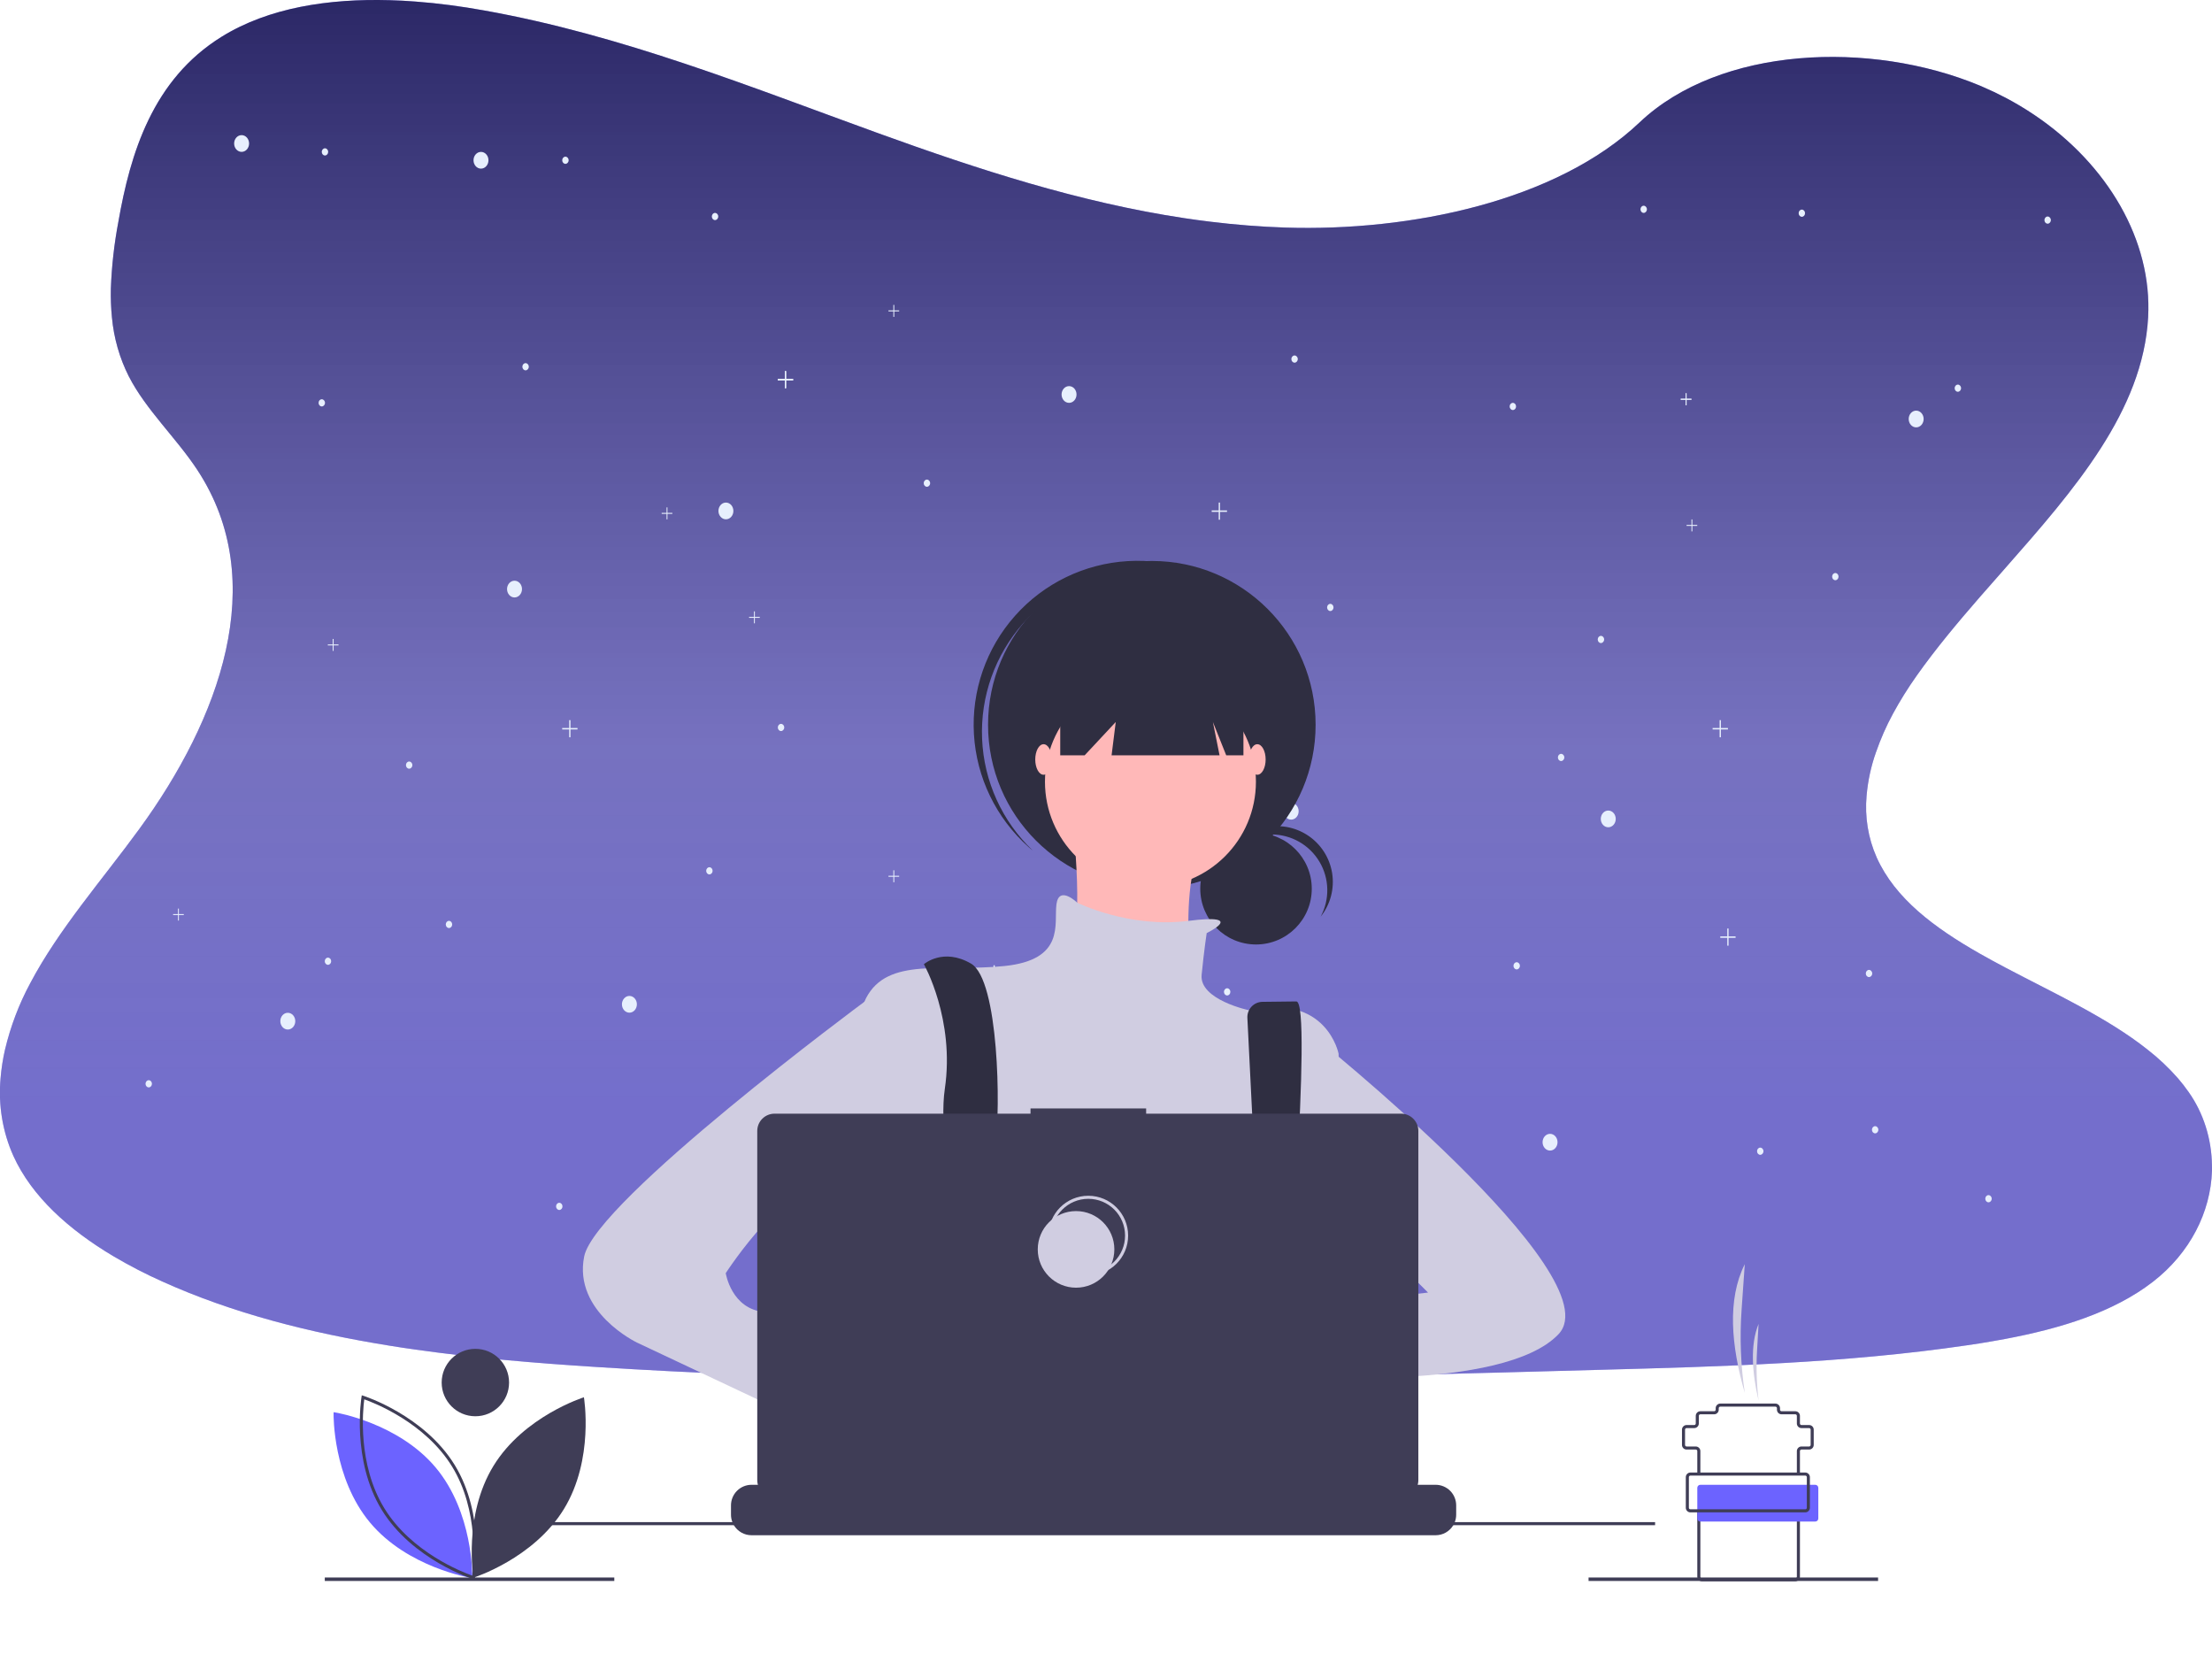 <svg width="1444" height="1090" viewBox="0 0 1444 1090" fill="none" xmlns="http://www.w3.org/2000/svg">
<g id="working">
<g id="sky" clip-path="url(#clip0)">
<path id="Vector" d="M1443.99 761.59C1443.99 762.449 1443.99 763.309 1443.99 764.183C1443.11 791.042 1429.75 817.755 1405.37 836.617C1379.5 856.601 1344.81 867.118 1309.2 873.832C1303.63 874.881 1298.04 875.828 1292.45 876.745C1289.61 877.182 1286.77 877.619 1283.95 878.027C1204.67 889.68 1123.72 891.908 1043.16 894.049C958.88 896.38 874.526 898.681 790.16 899.876L773.427 900.094C645.421 901.638 517.466 900.342 389.927 892.214C350.346 889.709 310.375 886.388 271.133 880.795C265.538 880.028 259.96 879.188 254.4 878.275C202.354 869.929 151.856 857.126 105.848 836.341C94.987 831.487 84.363 825.993 74.022 819.881C45.123 802.709 20.753 780.991 8.691 754.336C1.675 738.709 -1.214 721.165 0.364 703.765C0.88 697.439 1.85 691.17 3.265 685.019C6.893 669.799 12.426 655.23 19.699 641.744C38.487 606.175 66.709 574.291 91.041 540.892C142.983 469.711 176.812 379.768 128.878 306.809C115.125 285.849 95.243 267.482 84.041 245.561C78.048 233.719 74.309 220.617 73.059 207.079C72.451 200.855 72.22 194.592 72.369 188.333C72.901 173.717 74.533 159.178 77.249 144.869C85.055 100.124 99.641 51.883 144.687 23.975C175.433 4.923 214.624 -0.99 254.361 0.131C259.938 0.277 265.516 0.568 271.093 1.005C286.33 2.127 301.475 4.195 316.1 6.831C406.452 22.985 489.842 56.733 574.027 87.204C638.121 110.392 704.506 132.081 773.388 142.422C778.957 143.252 784.526 144.024 790.121 144.694C806.268 146.675 822.559 147.986 838.979 148.525C920.704 151.147 1016.05 131.338 1070.32 79.892C1122.75 30.165 1221.06 26.16 1292.42 55.859L1293.48 56.31C1298.85 58.602 1304.06 61.069 1309.1 63.71C1361.68 91.384 1396.9 138.781 1401.87 188.377C1402.49 194.536 1402.64 200.745 1402.31 206.933C1402.32 206.996 1402.32 207.06 1402.31 207.122C1398.9 268.138 1354.35 319.379 1309.11 370.708C1303.51 377.044 1297.91 383.38 1292.36 389.76C1277.69 406.627 1263.47 423.625 1251.13 441.118C1245.5 449.047 1240.32 457.366 1235.62 466.025C1231.3 474.012 1227.62 482.405 1224.6 491.107C1221.42 500.117 1219.37 509.578 1218.52 519.219C1217.26 533.038 1219.51 546.977 1225.03 559.42L1225.15 559.711C1237.22 586.512 1262.78 605.505 1292.36 622.343C1297.82 625.46 1303.42 628.49 1309.11 631.49C1341.2 648.445 1375.77 664.19 1402.05 685.121C1409.14 690.637 1415.75 696.879 1421.8 703.765C1424.27 706.621 1426.59 709.62 1428.78 712.752C1438.37 726.326 1443.71 743.058 1443.97 760.367C1443.99 760.803 1443.99 761.197 1443.99 761.59Z" fill="#6C63FF"/>
<path id="Vector_2" d="M1443.99 761.59C1443.99 762.449 1443.99 763.309 1443.99 764.183C1443.11 791.042 1429.75 817.755 1405.37 836.617C1379.5 856.601 1344.81 867.118 1309.2 873.832C1303.63 874.881 1298.04 875.828 1292.45 876.745C1289.61 877.182 1286.77 877.619 1283.95 878.027C1204.67 889.68 1123.72 891.908 1043.16 894.049C958.88 896.38 874.526 898.681 790.16 899.876L773.427 900.094C645.421 901.638 517.466 900.342 389.927 892.214C350.346 889.709 310.375 886.388 271.133 880.795C265.538 880.028 259.96 879.188 254.4 878.275C202.354 869.929 151.856 857.126 105.848 836.341C94.987 831.487 84.363 825.993 74.022 819.881C45.123 802.709 20.753 780.991 8.691 754.336C1.675 738.709 -1.214 721.165 0.364 703.765C0.88 697.439 1.85 691.17 3.265 685.019C6.893 669.799 12.426 655.23 19.699 641.744C38.487 606.175 66.709 574.291 91.041 540.892C142.983 469.711 176.812 379.768 128.878 306.809C115.125 285.849 95.243 267.482 84.041 245.561C78.048 233.719 74.309 220.617 73.059 207.079C72.451 200.855 72.22 194.592 72.369 188.333C72.901 173.717 74.533 159.178 77.249 144.869C85.055 100.124 99.641 51.883 144.687 23.975C175.433 4.923 214.624 -0.99 254.361 0.131C259.938 0.277 265.516 0.568 271.093 1.005C286.33 2.127 301.475 4.195 316.1 6.831C406.452 22.985 489.842 56.733 574.027 87.204C638.121 110.392 704.506 132.081 773.388 142.422C778.957 143.252 784.526 144.024 790.121 144.694C806.268 146.675 822.559 147.986 838.979 148.525C920.704 151.147 1016.05 131.338 1070.32 79.892C1122.75 30.165 1221.06 26.16 1292.42 55.859L1293.48 56.31C1298.85 58.602 1304.06 61.069 1309.1 63.71C1361.68 91.384 1396.9 138.781 1401.87 188.377C1402.49 194.536 1402.64 200.745 1402.31 206.933C1402.32 206.996 1402.32 207.06 1402.31 207.122C1398.9 268.138 1354.35 319.379 1309.11 370.708C1303.51 377.044 1297.91 383.38 1292.36 389.76C1277.69 406.627 1263.47 423.625 1251.13 441.118C1245.5 449.047 1240.32 457.366 1235.62 466.025C1231.3 474.012 1227.62 482.405 1224.6 491.107C1221.42 500.117 1219.37 509.578 1218.52 519.219C1217.26 533.038 1219.51 546.977 1225.03 559.42L1225.15 559.711C1237.22 586.512 1262.78 605.505 1292.36 622.343C1297.82 625.46 1303.42 628.49 1309.11 631.49C1341.2 648.445 1375.77 664.19 1402.05 685.121C1409.14 690.637 1415.75 696.879 1421.8 703.765C1424.27 706.621 1426.59 709.62 1428.78 712.752C1438.37 726.326 1443.71 743.058 1443.97 760.367C1443.99 760.803 1443.99 761.197 1443.99 761.59Z" fill="url(#paint0_linear)"/>
<g id="stars-3">
<path id="Vector_3" d="M697.879 262.924C700.574 262.924 702.759 260.479 702.759 257.462C702.759 254.445 700.574 252 697.879 252C695.185 252 693 254.445 693 257.462C693 260.479 695.185 262.924 697.879 262.924Z" fill="#E7EFFD"/>
<path id="Vector_4" d="M1250.88 278.924C1253.57 278.924 1255.76 276.479 1255.76 273.462C1255.76 270.445 1253.57 268 1250.88 268C1248.18 268 1246 270.445 1246 273.462C1246 276.479 1248.18 278.924 1250.88 278.924Z" fill="#E7EFFD"/>
<path id="Vector_5" d="M842.879 534.924C845.574 534.924 847.759 532.479 847.759 529.462C847.759 526.445 845.574 524 842.879 524C840.185 524 838 526.445 838 529.462C838 532.479 840.185 534.924 842.879 534.924Z" fill="#E7EFFD"/>
<path id="Vector_6" d="M410.879 660.924C413.574 660.924 415.759 658.479 415.759 655.462C415.759 652.445 413.574 650 410.879 650C408.185 650 406 652.445 406 655.462C406 658.479 408.185 660.924 410.879 660.924Z" fill="#E7EFFD"/>
<path id="Vector_7" d="M1011.88 750.924C1014.57 750.924 1016.76 748.479 1016.76 745.462C1016.76 742.445 1014.57 740 1011.88 740C1009.18 740 1007 742.445 1007 745.462C1007 748.479 1009.18 750.924 1011.88 750.924Z" fill="#E7EFFD"/>
<path id="Vector_8" d="M187.879 671.924C190.574 671.924 192.759 669.479 192.759 666.462C192.759 663.445 190.574 661 187.879 661C185.185 661 183 663.445 183 666.462C183 669.479 185.185 671.924 187.879 671.924Z" fill="#E7EFFD"/>
<path id="Vector_9" d="M1049.88 539.924C1052.57 539.924 1054.76 537.479 1054.76 534.462C1054.76 531.445 1052.57 529 1049.88 529C1047.18 529 1045 531.445 1045 534.462C1045 537.479 1047.18 539.924 1049.88 539.924Z" fill="#E7EFFD"/>
<path id="Vector_10" d="M721.879 820.924C724.574 820.924 726.759 818.479 726.759 815.462C726.759 812.445 724.574 810 721.879 810C719.185 810 717 812.445 717 815.462C717 818.479 719.185 820.924 721.879 820.924Z" fill="#E7EFFD"/>
<path id="Vector_11" d="M687.879 480.924C690.574 480.924 692.759 478.479 692.759 475.462C692.759 472.445 690.574 470 687.879 470C685.185 470 683 472.445 683 475.462C683 478.479 685.185 480.924 687.879 480.924Z" fill="#E7EFFD"/>
<path id="Vector_12" d="M335.879 389.924C338.574 389.924 340.759 387.479 340.759 384.462C340.759 381.445 338.574 379 335.879 379C333.185 379 331 381.445 331 384.462C331 387.479 333.185 389.924 335.879 389.924Z" fill="#E7EFFD"/>
<path id="Vector_13" d="M586.974 202.583H583.773V199H583.188V202.583H580V203.224H583.188V206.807H583.773V203.224H586.974V202.583Z" fill="#E7EFFD"/>
<path id="Vector_14" d="M220.974 420.583H217.773V417H217.188V420.583H214V421.224H217.188V424.807H217.773V421.224H220.974V420.583Z" fill="#E7EFFD"/>
<path id="Vector_15" d="M119.974 596.583H116.773V593H116.188V596.583H113V597.224H116.188V600.807H116.773V597.224H119.974V596.583Z" fill="#E7EFFD"/>
<path id="Vector_16" d="M586.974 571.583H583.773V568H583.188V571.583H580V572.224H583.188V575.807H583.773V572.224H586.974V571.583Z" fill="#E7EFFD"/>
<path id="Vector_17" d="M495.974 402.583H492.773V399H492.188V402.583H489V403.224H492.188V406.807H492.773V403.224H495.974V402.583Z" fill="#E7EFFD"/>
</g>
<g id="stars-2">
<path id="Vector_18" d="M313.993 110.057C316.688 110.057 318.872 107.612 318.872 104.595C318.872 101.579 316.688 99.133 313.993 99.133C311.298 99.133 309.114 101.579 309.114 104.595C309.114 107.612 311.298 110.057 313.993 110.057Z" fill="#E7EFFD"/>
<path id="Vector_19" d="M473.879 338.924C476.574 338.924 478.759 336.479 478.759 333.462C478.759 330.445 476.574 328 473.879 328C471.185 328 469 330.445 469 333.462C469 336.479 471.185 338.924 473.879 338.924Z" fill="#E7EFFD"/>
<path id="Vector_20" d="M157.725 99.119C160.42 99.119 162.604 96.673 162.604 93.657C162.604 90.64 160.42 88.195 157.725 88.195C155.03 88.195 152.846 90.64 152.846 93.657C152.846 96.673 155.03 99.119 157.725 99.119Z" fill="#E7EFFD"/>
<path id="Vector_21" d="M369.109 106.94C370.266 106.94 371.204 105.891 371.204 104.595C371.204 103.3 370.266 102.25 369.109 102.25C367.952 102.25 367.015 103.3 367.015 104.595C367.015 105.891 367.952 106.94 369.109 106.94Z" fill="#E7EFFD"/>
<path id="Vector_22" d="M343.095 241.69C344.252 241.69 345.19 240.64 345.19 239.345C345.19 238.05 344.252 237 343.095 237C341.938 237 341 238.05 341 239.345C341 240.64 341.938 241.69 343.095 241.69Z" fill="#E7EFFD"/>
<path id="Vector_23" d="M267.095 501.69C268.252 501.69 269.19 500.64 269.19 499.345C269.19 498.05 268.252 497 267.095 497C265.938 497 265 498.05 265 499.345C265 500.64 265.938 501.69 267.095 501.69Z" fill="#E7EFFD"/>
<path id="Vector_24" d="M605.095 317.69C606.252 317.69 607.19 316.64 607.19 315.345C607.19 314.05 606.252 313 605.095 313C603.938 313 603 314.05 603 315.345C603 316.64 603.938 317.69 605.095 317.69Z" fill="#E7EFFD"/>
<path id="Vector_25" d="M845.095 236.69C846.252 236.69 847.19 235.64 847.19 234.345C847.19 233.05 846.252 232 845.095 232C843.938 232 843 233.05 843 234.345C843 235.64 843.938 236.69 845.095 236.69Z" fill="#E7EFFD"/>
<path id="Vector_26" d="M1045.09 419.69C1046.25 419.69 1047.19 418.64 1047.19 417.345C1047.19 416.05 1046.25 415 1045.09 415C1043.94 415 1043 416.05 1043 417.345C1043 418.64 1043.94 419.69 1045.09 419.69Z" fill="#E7EFFD"/>
<path id="Vector_27" d="M1220.09 637.69C1221.25 637.69 1222.19 636.64 1222.19 635.345C1222.19 634.05 1221.25 633 1220.09 633C1218.94 633 1218 634.05 1218 635.345C1218 636.64 1218.94 637.69 1220.09 637.69Z" fill="#E7EFFD"/>
<path id="Vector_28" d="M1298.09 784.69C1299.25 784.69 1300.19 783.64 1300.19 782.345C1300.19 781.05 1299.25 780 1298.09 780C1296.94 780 1296 781.05 1296 782.345C1296 783.64 1296.94 784.69 1298.09 784.69Z" fill="#E7EFFD"/>
<path id="Vector_29" d="M365.095 789.69C366.252 789.69 367.19 788.64 367.19 787.345C367.19 786.05 366.252 785 365.095 785C363.938 785 363 786.05 363 787.345C363 788.64 363.938 789.69 365.095 789.69Z" fill="#E7EFFD"/>
<path id="Vector_30" d="M97.095 709.69C98.252 709.69 99.19 708.64 99.19 707.345C99.19 706.05 98.252 705 97.095 705C95.938 705 95 706.05 95 707.345C95 708.64 95.938 709.69 97.095 709.69Z" fill="#E7EFFD"/>
<path id="Vector_31" d="M293.095 605.69C294.252 605.69 295.19 604.64 295.19 603.345C295.19 602.05 294.252 601 293.095 601C291.938 601 291 602.05 291 603.345C291 604.64 291.938 605.69 293.095 605.69Z" fill="#E7EFFD"/>
<path id="Vector_32" d="M578.095 660.69C579.252 660.69 580.19 659.64 580.19 658.345C580.19 657.05 579.252 656 578.095 656C576.938 656 576 657.05 576 658.345C576 659.64 576.938 660.69 578.095 660.69Z" fill="#E7EFFD"/>
<path id="Vector_33" d="M801.095 649.69C802.252 649.69 803.19 648.64 803.19 647.345C803.19 646.05 802.252 645 801.095 645C799.938 645 799 646.05 799 647.345C799 648.64 799.938 649.69 801.095 649.69Z" fill="#E7EFFD"/>
<path id="Vector_34" d="M907.095 825.69C908.252 825.69 909.19 824.64 909.19 823.345C909.19 822.05 908.252 821 907.095 821C905.938 821 905 822.05 905 823.345C905 824.64 905.938 825.69 907.095 825.69Z" fill="#E7EFFD"/>
<path id="Vector_35" d="M990.095 632.69C991.252 632.69 992.19 631.64 992.19 630.345C992.19 629.05 991.252 628 990.095 628C988.938 628 988 629.05 988 630.345C988 631.64 988.938 632.69 990.095 632.69Z" fill="#E7EFFD"/>
<path id="Vector_36" d="M1149.09 753.69C1150.25 753.69 1151.19 752.64 1151.19 751.345C1151.19 750.05 1150.25 749 1149.09 749C1147.94 749 1147 750.05 1147 751.345C1147 752.64 1147.94 753.69 1149.09 753.69Z" fill="#E7EFFD"/>
<path id="Vector_37" d="M533.095 779.69C534.252 779.69 535.19 778.64 535.19 777.345C535.19 776.05 534.252 775 533.095 775C531.938 775 531 776.05 531 777.345C531 778.64 531.938 779.69 533.095 779.69Z" fill="#E7EFFD"/>
<path id="Vector_38" d="M214.095 629.69C215.252 629.69 216.19 628.64 216.19 627.345C216.19 626.05 215.252 625 214.095 625C212.938 625 212 626.05 212 627.345C212 628.64 212.938 629.69 214.095 629.69Z" fill="#E7EFFD"/>
<path id="Vector_39" d="M463.095 570.69C464.252 570.69 465.19 569.64 465.19 568.345C465.19 567.05 464.252 566 463.095 566C461.938 566 461 567.05 461 568.345C461 569.64 461.938 570.69 463.095 570.69Z" fill="#E7EFFD"/>
<path id="Vector_40" d="M438.916 334.731H435.715V331.148H435.143V334.731H431.942V335.372H435.143V338.955H435.715V335.372H438.916V334.731Z" fill="#E7EFFD"/>
<path id="Vector_41" d="M1104.17 260.258H1100.97V256.674H1100.38V260.258H1097.19V260.898H1100.38V264.482H1100.97V260.898H1104.17V260.258Z" fill="#E7EFFD"/>
<path id="Vector_42" d="M1107.97 342.583H1104.77V339H1104.19V342.583H1101V343.224H1104.19V346.807H1104.77V343.224H1107.97V342.583Z" fill="#E7EFFD"/>
<path id="Vector_43" d="M1104.17 260.258H1100.97V256.674H1100.38V260.258H1097.19V260.898H1100.38V264.482H1100.97V260.898H1104.17V260.258Z" fill="#E7EFFD"/>
</g>
<g id="stars-1">
<path id="Vector_44" d="M517.76 247.319H513.17V242.182H512.331V247.319H507.76V248.259H512.331V253.376H513.17V248.259H517.76V247.319Z" fill="#E7EFFD"/>
<path id="Vector_45" d="M801 333.138H796.41V328H795.571V333.138H791V334.078H795.571V339.194H796.41V334.078H801V333.138Z" fill="#E7EFFD"/>
<path id="Vector_46" d="M1128 475.138H1123.41V470H1122.57V475.138H1118V476.078H1122.57V481.194H1123.41V476.078H1128V475.138Z" fill="#E7EFFD"/>
<path id="Vector_47" d="M377 475.138H372.41V470H371.571V475.138H367V476.078H371.571V481.194H372.41V476.078H377V475.138Z" fill="#E7EFFD"/>
<path id="Vector_48" d="M1133 611.138H1128.41V606H1127.57V611.138H1123V612.078H1127.57V617.194H1128.41V612.078H1133V611.138Z" fill="#E7EFFD"/>
<path id="Vector_49" d="M654 635.138H649.41V630H648.571V635.138H644V636.078H648.571V641.194H649.41V636.078H654V635.138Z" fill="#E7EFFD"/>
<path id="Vector_50" d="M517.76 247.319H513.17V242.182H512.331V247.319H507.76V248.259H512.331V253.376H513.17V248.259H517.76V247.319Z" fill="#E7EFFD"/>
<path id="Vector_51" d="M509.854 477.124C511.011 477.124 511.949 476.074 511.949 474.779C511.949 473.484 511.011 472.434 509.854 472.434C508.698 472.434 507.76 473.484 507.76 474.779C507.76 476.074 508.698 477.124 509.854 477.124Z" fill="#E7EFFD"/>
<path id="Vector_52" d="M987.597 267.613C988.754 267.613 989.691 266.563 989.691 265.268C989.691 263.973 988.754 262.923 987.597 262.923C986.44 262.923 985.502 263.973 985.502 265.268C985.502 266.563 986.44 267.613 987.597 267.613Z" fill="#E7EFFD"/>
<path id="Vector_53" d="M1198.11 378.676C1199.27 378.676 1200.2 377.626 1200.2 376.331C1200.2 375.035 1199.27 373.986 1198.11 373.986C1196.95 373.986 1196.01 375.035 1196.01 376.331C1196.01 377.626 1196.95 378.676 1198.11 378.676Z" fill="#E7EFFD"/>
<path id="Vector_54" d="M868.425 398.791C869.582 398.791 870.519 397.741 870.519 396.446C870.519 395.151 869.582 394.101 868.425 394.101C867.268 394.101 866.33 395.151 866.33 396.446C866.33 397.741 867.268 398.791 868.425 398.791Z" fill="#E7EFFD"/>
<path id="Vector_55" d="M705.095 758.69C706.252 758.69 707.19 757.64 707.19 756.345C707.19 755.05 706.252 754 705.095 754C703.938 754 703 755.05 703 756.345C703 757.64 703.938 758.69 705.095 758.69Z" fill="#E7EFFD"/>
<path id="Vector_56" d="M743.095 485.69C744.252 485.69 745.19 484.64 745.19 483.345C745.19 482.05 744.252 481 743.095 481C741.938 481 741 482.05 741 483.345C741 484.64 741.938 485.69 743.095 485.69Z" fill="#E7EFFD"/>
<path id="Vector_57" d="M1019.09 496.69C1020.25 496.69 1021.19 495.64 1021.19 494.345C1021.19 493.05 1020.25 492 1019.09 492C1017.94 492 1017 493.05 1017 494.345C1017 495.64 1017.94 496.69 1019.09 496.69Z" fill="#E7EFFD"/>
<path id="Vector_58" d="M1278.09 255.69C1279.25 255.69 1280.19 254.64 1280.19 253.345C1280.19 252.05 1279.25 251 1278.09 251C1276.94 251 1276 252.05 1276 253.345C1276 254.64 1276.94 255.69 1278.09 255.69Z" fill="#E7EFFD"/>
<path id="Vector_59" d="M1224.09 739.69C1225.25 739.69 1226.19 738.64 1226.19 737.345C1226.19 736.05 1225.25 735 1224.09 735C1222.94 735 1222 736.05 1222 737.345C1222 738.64 1222.94 739.69 1224.09 739.69Z" fill="#E7EFFD"/>
<path id="Vector_60" d="M212.139 101.478C213.296 101.478 214.234 100.428 214.234 99.133C214.234 97.838 213.296 96.788 212.139 96.788C210.982 96.788 210.044 97.838 210.044 99.133C210.044 100.428 210.982 101.478 212.139 101.478Z" fill="#E7EFFD"/>
<path id="Vector_61" d="M210.057 265.268C211.214 265.268 212.152 264.218 212.152 262.923C212.152 261.628 211.214 260.578 210.057 260.578C208.9 260.578 207.962 261.628 207.962 262.923C207.962 264.218 208.9 265.268 210.057 265.268Z" fill="#E7EFFD"/>
<path id="Vector_62" d="M1176.25 141.49C1177.41 141.49 1178.34 140.44 1178.34 139.145C1178.34 137.85 1177.41 136.8 1176.25 136.8C1175.09 136.8 1174.16 137.85 1174.16 139.145C1174.16 140.44 1175.09 141.49 1176.25 141.49Z" fill="#E7EFFD"/>
<path id="Vector_63" d="M466.773 143.646C467.93 143.646 468.868 142.596 468.868 141.301C468.868 140.005 467.93 138.956 466.773 138.956C465.617 138.956 464.679 140.005 464.679 141.301C464.679 142.596 465.617 143.646 466.773 143.646Z" fill="#E7EFFD"/>
<path id="Vector_64" d="M1073 138.956C1074.16 138.956 1075.1 137.906 1075.1 136.611C1075.1 135.315 1074.16 134.265 1073 134.265C1071.85 134.265 1070.91 135.315 1070.91 136.611C1070.91 137.906 1071.85 138.956 1073 138.956Z" fill="#E7EFFD"/>
<path id="Vector_65" d="M1336.71 145.991C1337.86 145.991 1338.8 144.941 1338.8 143.646C1338.8 142.351 1337.86 141.301 1336.71 141.301C1335.55 141.301 1334.61 142.351 1334.61 143.646C1334.61 144.941 1335.55 145.991 1336.71 145.991Z" fill="#E7EFFD"/>
</g>
</g>
<g id="person" clip-path="url(#clip1)">
<g id="head">
<path id="Vector_66" d="M819.929 616.416C840.03 616.416 856.325 600.121 856.325 580.02C856.325 559.919 840.03 543.624 819.929 543.624C799.829 543.624 783.534 559.919 783.534 580.02C783.534 600.121 799.829 616.416 819.929 616.416Z" fill="#2F2E41"/>
<path id="Vector_67" d="M830.069 544.626C836.368 544.627 842.559 546.262 848.036 549.372C853.514 552.482 858.091 556.96 861.319 562.368C864.548 567.777 866.318 573.93 866.457 580.228C866.595 586.525 865.097 592.75 862.109 598.295C865.264 594.347 867.563 589.785 868.857 584.9C870.152 580.014 870.415 574.913 869.63 569.92C868.844 564.928 867.027 560.154 864.294 555.902C861.561 551.651 857.973 548.015 853.757 545.227C849.542 542.439 844.792 540.56 839.81 539.709C834.828 538.859 829.724 539.055 824.822 540.286C819.92 541.517 815.328 543.756 811.34 546.859C807.351 549.963 804.052 553.864 801.654 558.313C805.057 554.041 809.378 550.592 814.298 548.223C819.218 545.853 824.609 544.624 830.069 544.626V544.626Z" fill="#2F2E41"/>
<path id="Vector_68" d="M751.919 579.943C810.965 579.943 858.831 532.077 858.831 473.031C858.831 413.984 810.965 366.118 751.919 366.118C692.873 366.118 645.006 413.984 645.006 473.031C645.006 532.077 692.873 579.943 751.919 579.943Z" fill="#2F2E41"/>
<path id="Vector_69" d="M668.01 406.696C686.432 385.978 712.182 373.228 739.827 371.137C767.472 369.045 794.848 377.776 816.177 395.486C815.303 394.655 814.438 393.818 813.529 393.01C792.336 374.179 764.532 364.536 736.23 366.202C707.928 367.869 681.447 380.708 662.611 401.897C643.775 423.086 634.126 450.888 635.786 479.19C637.446 507.492 650.279 533.976 671.463 552.817C672.372 553.625 673.305 554.386 674.233 555.157C654.146 536.049 642.268 509.884 641.107 482.185C639.946 454.485 649.592 427.418 668.01 406.696V406.696Z" fill="#2F2E41"/>
<path id="Vector_70" d="M751.013 579.037C789.042 579.037 819.872 548.208 819.872 510.178C819.872 472.148 789.042 441.319 751.013 441.319C712.983 441.319 682.154 472.148 682.154 510.178C682.154 548.208 712.983 579.037 751.013 579.037Z" fill="#FFB8B8"/>
<path id="Vector_71" d="M681.248 505.648C684.25 505.648 686.684 501.186 686.684 495.681C686.684 490.177 684.25 485.715 681.248 485.715C678.245 485.715 675.812 490.177 675.812 495.681C675.812 501.186 678.245 505.648 681.248 505.648Z" fill="#FFB8B8"/>
<path id="Vector_72" d="M820.778 505.648C823.78 505.648 826.214 501.186 826.214 495.681C826.214 490.177 823.78 485.715 820.778 485.715C817.775 485.715 815.341 490.177 815.341 495.681C815.341 501.186 817.775 505.648 820.778 505.648Z" fill="#FFB8B8"/>
<path id="Vector_73" d="M692.12 424.104V492.963H708.067L728.362 471.218L725.644 492.963H796.133L791.784 471.218L800.482 492.963H811.717V424.104H692.12Z" fill="#2F2E41"/>
</g>
<g id="torso">
<path id="neck" d="M699.835 532.097C699.835 532.097 709.882 615.34 695.494 624.571C681.106 633.802 779.101 645.327 779.101 645.327C779.101 645.327 763.532 554.902 799.492 530.917L699.835 532.097Z" fill="#FFB8B8"/>
<path id="Vector_74" d="M787.732 608.981C787.732 608.981 814.563 596.062 775.759 601.01C736.954 605.958 703.225 589.142 703.225 589.142C703.225 589.142 691.312 577.503 689.65 590.208C687.989 602.913 695.515 626.383 655.695 630.479C615.875 634.575 579.508 624.133 565.334 651.483C551.16 678.834 559.803 796.525 559.803 796.525C559.803 796.525 588.141 894.049 610.056 908.287C631.971 922.525 821.99 900.34 821.99 900.34L875.189 801.851L873.837 687.698C873.837 687.698 866.117 647.921 815.512 659.394C815.512 659.394 782.811 652.532 784.43 636.203C786.048 619.874 787.732 608.981 787.732 608.981Z" fill="#D0CDE1"/>
<path id="Vector_75" d="M603.127 629.289C603.127 629.289 623.488 665.292 616.777 710.677C610.065 756.061 640.387 868.059 640.387 868.059L662.066 862.366C662.066 862.366 646.455 768.316 649.821 746.53C653.187 724.743 652.179 639.582 633.93 628.925C615.682 618.268 603.127 629.289 603.127 629.289Z" fill="#2F2E41"/>
<path id="Vector_76" d="M814.297 664.453L824.289 864.975L838.892 873.863C838.892 873.863 857.122 653.464 846.25 653.593L824.129 653.855C822.777 653.871 821.442 654.162 820.206 654.71C818.97 655.258 817.858 656.052 816.938 657.044C816.019 658.035 815.31 659.203 814.856 660.477C814.402 661.751 814.212 663.104 814.297 664.453V664.453Z" fill="#2F2E41"/>
</g>
<path id="right-arm" d="M856.113 675.077C856.113 675.077 1053.63 832.728 1017.39 870.781C981.146 908.835 843.429 897.962 843.429 897.962L852.489 852.661L932.22 843.6L892.355 803.734L856.113 807.359V675.077Z" fill="#D0CDE1"/>
<path id="left-arm" d="M589.738 646.084L564.437 653.698C564.437 653.698 388.597 783.802 381.349 820.043C374.101 856.285 415.779 876.217 415.779 876.217L573.429 950.513L589.738 907.023L515.443 868.969C515.443 868.969 520.879 858.097 499.134 856.285C477.389 854.473 473.765 830.916 473.765 830.916C473.765 830.916 517.255 763.869 540.812 778.365C564.369 792.862 571.617 803.734 571.617 803.734L589.738 646.084Z" fill="#D0CDE1"/>
<g id="laptop">
<path id="Vector_77" d="M950.6 982.481V988.551C950.603 990.217 950.295 991.869 949.69 993.421C949.421 994.113 949.097 994.782 948.72 995.421C947.528 997.421 945.837 999.078 943.812 1000.23C941.787 1001.38 939.499 1001.98 937.17 1001.98H490.62C488.291 1001.98 486.003 1001.38 483.978 1000.23C481.953 999.078 480.262 997.421 479.07 995.421C478.693 994.782 478.369 994.113 478.1 993.421C477.495 991.869 477.187 990.217 477.19 988.551V982.481C477.19 980.717 477.537 978.97 478.211 977.341C478.886 975.711 479.875 974.231 481.122 972.983C482.37 971.736 483.85 970.747 485.48 970.072C487.11 969.397 488.856 969.05 490.62 969.051H516.36V966.221C516.36 966.147 516.374 966.074 516.402 966.006C516.43 965.938 516.472 965.877 516.524 965.825C516.576 965.773 516.638 965.731 516.706 965.703C516.774 965.675 516.846 965.661 516.92 965.661H530.35C530.424 965.661 530.496 965.675 530.564 965.703C530.632 965.731 530.694 965.773 530.746 965.825C530.798 965.877 530.84 965.938 530.868 966.006C530.896 966.074 530.91 966.147 530.91 966.221V969.051H539.3V966.221C539.3 966.147 539.314 966.074 539.342 966.006C539.37 965.938 539.412 965.877 539.464 965.825C539.516 965.773 539.578 965.731 539.646 965.703C539.714 965.675 539.786 965.661 539.86 965.661H553.29C553.364 965.661 553.436 965.675 553.504 965.703C553.572 965.731 553.634 965.773 553.686 965.825C553.738 965.877 553.78 965.938 553.808 966.006C553.836 966.074 553.85 966.147 553.85 966.221V969.051H562.25V966.221C562.25 966.147 562.264 966.074 562.292 966.006C562.32 965.938 562.362 965.877 562.414 965.825C562.466 965.773 562.528 965.731 562.596 965.703C562.664 965.675 562.736 965.661 562.81 965.661H576.24C576.314 965.661 576.386 965.675 576.454 965.703C576.522 965.731 576.584 965.773 576.636 965.825C576.688 965.877 576.73 965.938 576.758 966.006C576.786 966.074 576.8 966.147 576.8 966.221V969.051H585.19V966.221C585.19 966.147 585.204 966.074 585.232 966.006C585.26 965.938 585.302 965.877 585.354 965.825C585.406 965.773 585.468 965.731 585.536 965.703C585.604 965.675 585.676 965.661 585.75 965.661H599.18C599.254 965.661 599.326 965.675 599.394 965.703C599.462 965.731 599.524 965.773 599.576 965.825C599.628 965.877 599.67 965.938 599.698 966.006C599.726 966.074 599.74 966.147 599.74 966.221V969.051H608.13V966.221C608.13 966.147 608.144 966.074 608.172 966.006C608.2 965.938 608.242 965.877 608.294 965.825C608.346 965.773 608.408 965.731 608.476 965.703C608.544 965.675 608.616 965.661 608.69 965.661H622.12C622.194 965.661 622.266 965.675 622.334 965.703C622.402 965.731 622.464 965.773 622.516 965.825C622.568 965.877 622.61 965.938 622.638 966.006C622.666 966.074 622.68 966.147 622.68 966.221V969.051H631.08V966.221C631.08 966.147 631.094 966.074 631.122 966.006C631.15 965.938 631.192 965.877 631.244 965.825C631.296 965.773 631.358 965.731 631.426 965.703C631.494 965.675 631.566 965.661 631.64 965.661H645.07C645.144 965.661 645.216 965.675 645.284 965.703C645.352 965.731 645.414 965.773 645.466 965.825C645.518 965.877 645.56 965.938 645.588 966.006C645.616 966.074 645.63 966.147 645.63 966.221V969.051H654.02V966.221C654.02 966.147 654.034 966.074 654.062 966.006C654.09 965.938 654.132 965.877 654.184 965.825C654.236 965.773 654.298 965.731 654.366 965.703C654.434 965.675 654.506 965.661 654.58 965.661H759.78C759.854 965.661 759.926 965.675 759.994 965.703C760.062 965.731 760.124 965.773 760.176 965.825C760.228 965.877 760.27 965.938 760.298 966.006C760.326 966.074 760.34 966.147 760.34 966.221V969.051H768.74V966.221C768.74 966.147 768.754 966.074 768.782 966.006C768.811 965.938 768.852 965.877 768.904 965.825C768.956 965.773 769.018 965.731 769.086 965.703C769.154 965.675 769.226 965.661 769.3 965.661H782.73C782.878 965.662 783.02 965.722 783.124 965.826C783.229 965.931 783.289 966.073 783.29 966.221V969.051H791.68V966.221C791.68 966.147 791.694 966.074 791.722 966.006C791.75 965.938 791.792 965.877 791.844 965.825C791.896 965.773 791.958 965.731 792.026 965.703C792.094 965.675 792.166 965.661 792.24 965.661H805.67C805.744 965.661 805.816 965.675 805.884 965.703C805.952 965.731 806.014 965.773 806.066 965.825C806.118 965.877 806.16 965.938 806.188 966.006C806.216 966.074 806.23 966.147 806.23 966.221V969.051H814.62V966.221C814.62 966.147 814.634 966.074 814.662 966.006C814.69 965.938 814.732 965.877 814.784 965.825C814.836 965.773 814.898 965.731 814.966 965.703C815.034 965.675 815.106 965.661 815.18 965.661H828.61C828.684 965.661 828.756 965.675 828.824 965.703C828.892 965.731 828.954 965.773 829.006 965.825C829.058 965.877 829.1 965.938 829.128 966.006C829.156 966.074 829.17 966.147 829.17 966.221V969.051H837.57V966.221C837.57 966.147 837.584 966.074 837.612 966.006C837.64 965.938 837.682 965.877 837.734 965.825C837.786 965.773 837.848 965.731 837.916 965.703C837.984 965.675 838.056 965.661 838.13 965.661H851.56C851.707 965.663 851.847 965.723 851.95 965.828C852.053 965.932 852.111 966.074 852.11 966.221V969.051H860.51V966.221C860.51 966.147 860.524 966.074 860.552 966.006C860.58 965.938 860.622 965.877 860.674 965.825C860.726 965.773 860.788 965.731 860.856 965.703C860.924 965.675 860.996 965.661 861.07 965.661H874.5C874.574 965.661 874.646 965.675 874.714 965.703C874.782 965.731 874.844 965.773 874.896 965.825C874.948 965.877 874.99 965.938 875.018 966.006C875.046 966.074 875.06 966.147 875.06 966.221V969.051H883.45V966.221C883.45 966.147 883.464 966.074 883.492 966.006C883.52 965.938 883.562 965.877 883.614 965.825C883.666 965.773 883.728 965.731 883.796 965.703C883.864 965.675 883.936 965.661 884.01 965.661H897.44C897.514 965.661 897.586 965.675 897.654 965.703C897.722 965.731 897.784 965.773 897.836 965.825C897.888 965.877 897.93 965.938 897.958 966.006C897.986 966.074 898 966.147 898 966.221V969.051H937.17C938.934 969.05 940.68 969.397 942.31 970.072C943.94 970.747 945.42 971.736 946.667 972.983C947.915 974.231 948.904 975.711 949.579 977.341C950.253 978.971 950.6 980.717 950.6 982.481V982.481Z" fill="#3F3D56"/>
<path id="Vector_78" d="M1080.45 993.416H347.448V995.416H1080.45V993.416Z" fill="#3F3D56"/>
<path id="Vector_79" d="M914.642 726.847H748.2V723.416H672.728V726.847H505.599C502.613 726.847 499.749 728.033 497.638 730.144C495.526 732.256 494.34 735.119 494.34 738.105V966.017C494.34 969.003 495.526 971.866 497.638 973.978C499.749 976.089 502.613 977.275 505.599 977.275H914.642C917.628 977.275 920.492 976.089 922.604 973.978C924.715 971.866 925.901 969.003 925.901 966.017V738.105C925.901 736.627 925.61 735.163 925.044 733.797C924.478 732.431 923.649 731.19 922.604 730.144C921.558 729.099 920.317 728.27 918.951 727.704C917.585 727.138 916.121 726.847 914.642 726.847V726.847Z" fill="#3F3D56"/>
<path id="Vector_80" d="M710.448 831.416C724.255 831.416 735.448 820.223 735.448 806.416C735.448 792.609 724.255 781.416 710.448 781.416C696.641 781.416 685.448 792.609 685.448 806.416C685.448 820.223 696.641 831.416 710.448 831.416Z" stroke="#D0CDE1" stroke-width="2" stroke-miterlimit="10"/>
<path id="Vector_81" d="M702.448 840.416C716.255 840.416 727.448 829.223 727.448 815.416C727.448 801.609 716.255 790.416 702.448 790.416C688.641 790.416 677.448 801.609 677.448 815.416C677.448 829.223 688.641 840.416 702.448 840.416Z" fill="#D0CDE1"/>
</g>
<g id="plant">
<path id="Vector_82" d="M401.02 1029.55H212.02V1031.81H401.02V1029.55Z" fill="#3F3D56"/>
<path id="Vector_83" d="M322.139 956.717C302.228 989.224 309.078 1029.66 309.078 1029.66C309.078 1029.66 348.211 1017.39 368.122 984.883C388.033 952.377 381.183 911.942 381.183 911.942C381.183 911.942 342.05 924.211 322.139 956.717Z" fill="#3F3D56"/>
<path id="Vector_84" d="M308.266 1029.93L307.134 1029.75C306.724 1029.68 265.976 1022.93 241.572 993.732C217.167 964.533 217.755 923.233 217.763 922.819L217.787 921.673L218.919 921.852C219.328 921.917 260.077 928.669 284.481 957.868C308.886 987.067 308.298 1028.37 308.29 1028.78L308.266 1029.93Z" fill="#6C63FF"/>
<path id="Vector_85" d="M309.874 1030.95L308.78 1030.61C308.384 1030.49 269.059 1017.86 249.182 985.406C229.305 952.955 235.92 912.183 235.988 911.775L236.179 910.645L237.273 910.988C237.669 911.112 276.994 923.744 296.871 956.195C316.748 988.645 310.133 1029.42 310.065 1029.82L309.874 1030.95ZM237.793 913.277C236.887 920.12 233.279 955.613 250.887 984.361C268.497 1013.11 301.755 1026.02 308.26 1028.32C309.166 1021.48 312.774 985.987 295.166 957.24C277.556 928.492 244.298 915.581 237.793 913.277H237.793Z" fill="#3F3D56"/>
<path id="Vector_86" d="M310.321 924.328C322.471 924.328 332.321 914.478 332.321 902.328C332.321 890.177 322.471 880.328 310.321 880.328C298.171 880.328 288.321 890.177 288.321 902.328C288.321 914.478 298.171 924.328 310.321 924.328Z" fill="#3F3D56"/>
</g>
<g id="coffee">
<path id="Vector_87" d="M1175 962.051H1173V947.051C1173 946.256 1173.32 945.493 1173.88 944.931C1174.44 944.368 1175.2 944.052 1176 944.051H1181C1181.27 944.051 1181.52 943.945 1181.71 943.758C1181.89 943.57 1182 943.316 1182 943.051V933.051C1182 932.786 1181.89 932.531 1181.71 932.344C1181.52 932.156 1181.27 932.051 1181 932.051H1176C1175.2 932.05 1174.44 931.734 1173.88 931.171C1173.32 930.609 1173 929.846 1173 929.051V924.051C1173 923.786 1172.89 923.531 1172.71 923.344C1172.52 923.156 1172.27 923.051 1172 923.051H1163C1162.2 923.05 1161.44 922.734 1160.88 922.171C1160.32 921.609 1160 920.846 1160 920.051V919.051C1160 918.786 1159.89 918.531 1159.71 918.344C1159.52 918.156 1159.27 918.051 1159 918.051H1123C1122.73 918.051 1122.48 918.156 1122.29 918.344C1122.11 918.531 1122 918.786 1122 919.051V920.051C1122 920.846 1121.68 921.609 1121.12 922.171C1120.56 922.734 1119.8 923.05 1119 923.051H1110C1109.73 923.051 1109.48 923.156 1109.29 923.344C1109.11 923.531 1109 923.786 1109 924.051V929.051C1109 929.846 1108.68 930.609 1108.12 931.171C1107.56 931.734 1106.8 932.05 1106 932.051H1101C1100.73 932.051 1100.48 932.156 1100.29 932.344C1100.11 932.531 1100 932.786 1100 933.051V943.051C1100 943.316 1100.11 943.57 1100.29 943.758C1100.48 943.945 1100.73 944.051 1101 944.051H1107C1107.8 944.052 1108.56 944.368 1109.12 944.931C1109.68 945.493 1110 946.256 1110 947.051V962.051H1108V947.051C1108 946.786 1107.89 946.531 1107.71 946.344C1107.52 946.156 1107.27 946.051 1107 946.051H1101C1100.2 946.05 1099.44 945.734 1098.88 945.171C1098.32 944.609 1098 943.846 1098 943.051V933.051C1098 932.256 1098.32 931.493 1098.88 930.931C1099.44 930.368 1100.2 930.052 1101 930.051H1106C1106.27 930.051 1106.52 929.945 1106.71 929.758C1106.89 929.57 1107 929.316 1107 929.051V924.051C1107 923.256 1107.32 922.493 1107.88 921.931C1108.44 921.368 1109.2 921.052 1110 921.051H1119C1119.27 921.051 1119.52 920.945 1119.71 920.758C1119.89 920.57 1120 920.316 1120 920.051V919.051C1120 918.256 1120.32 917.493 1120.88 916.931C1121.44 916.368 1122.2 916.052 1123 916.051H1159C1159.8 916.052 1160.56 916.368 1161.12 916.931C1161.68 917.493 1162 918.256 1162 919.051V920.051C1162 920.316 1162.11 920.57 1162.29 920.758C1162.48 920.945 1162.73 921.051 1163 921.051H1172C1172.8 921.052 1173.56 921.368 1174.12 921.931C1174.68 922.493 1175 923.256 1175 924.051V929.051C1175 929.316 1175.11 929.57 1175.29 929.758C1175.48 929.945 1175.73 930.051 1176 930.051H1181C1181.8 930.052 1182.56 930.368 1183.12 930.931C1183.68 931.493 1184 932.256 1184 933.051V943.051C1184 943.846 1183.68 944.609 1183.12 945.171C1182.56 945.734 1181.8 946.05 1181 946.051H1176C1175.73 946.051 1175.48 946.156 1175.29 946.344C1175.11 946.531 1175 946.786 1175 947.051V962.051Z" fill="#3F3D56"/>
<path id="Vector_88" d="M1172 1032.05H1111C1110.2 1032.05 1109.44 1031.73 1108.88 1031.17C1108.32 1030.61 1108 1029.85 1108 1029.05V986.051H1110V1029.05C1110 1029.32 1110.11 1029.57 1110.29 1029.76C1110.48 1029.95 1110.73 1030.05 1111 1030.05H1172C1172.27 1030.05 1172.52 1029.95 1172.71 1029.76C1172.89 1029.57 1173 1029.32 1173 1029.05V986.051H1175V1029.05C1175 1029.85 1174.68 1030.61 1174.12 1031.17C1173.56 1031.73 1172.8 1032.05 1172 1032.05V1032.05Z" fill="#3F3D56"/>
<path id="Vector_89" d="M1185 969.051H1110C1108.9 969.051 1108 969.946 1108 971.051V991.051C1108 992.155 1108.9 993.051 1110 993.051H1185C1186.1 993.051 1187 992.155 1187 991.051V971.051C1187 969.946 1186.1 969.051 1185 969.051Z" fill="#6C63FF"/>
<path id="Vector_90" d="M1178.5 987.051H1103.5C1102.7 987.05 1101.94 986.734 1101.38 986.171C1100.82 985.609 1100.5 984.846 1100.5 984.051V964.051C1100.5 963.256 1100.82 962.493 1101.38 961.931C1101.94 961.368 1102.7 961.052 1103.5 961.051H1178.5C1179.3 961.052 1180.06 961.368 1180.62 961.931C1181.18 962.493 1181.5 963.256 1181.5 964.051V984.051C1181.5 984.846 1181.18 985.609 1180.62 986.171C1180.06 986.734 1179.3 987.05 1178.5 987.051ZM1103.5 963.051C1103.23 963.051 1102.98 963.156 1102.79 963.344C1102.61 963.531 1102.5 963.786 1102.5 964.051V984.051C1102.5 984.316 1102.61 984.57 1102.79 984.758C1102.98 984.945 1103.23 985.051 1103.5 985.051H1178.5C1178.77 985.051 1179.02 984.945 1179.21 984.758C1179.39 984.57 1179.5 984.316 1179.5 984.051V964.051C1179.5 963.786 1179.39 963.531 1179.21 963.344C1179.02 963.156 1178.77 963.051 1178.5 963.051H1103.5Z" fill="#3F3D56"/>
<path id="Vector_91" d="M1226.02 1029.55H1037.02V1031.81H1226.02V1029.55Z" fill="#3F3D56"/>
<g id="steam">
<path id="steam-left" d="M1139 909.051C1136.34 891.143 1135.64 872.999 1136.91 854.94L1139 825.051C1127.46 848.016 1130.07 878.243 1139 909.051V909.051Z" fill="#D0CDE1"/>
<path id="steam-right" d="M1148 914.051C1146.72 903.365 1146.38 892.587 1146.99 881.842L1148 864.051C1142.45 877.721 1143.7 895.713 1148 914.051Z" fill="#D0CDE1"/>
</g>
</g>
</g>
</g>
<defs>
<linearGradient id="paint0_linear" x1="721.993" y1="900.691" x2="721.993" y2="4.63356e-05" gradientUnits="userSpaceOnUse">
<stop offset="0.2" stop-color="#808080" stop-opacity="0.4"/>
<stop offset="0.46" stop-color="#808080" stop-opacity="0.5"/>
<stop offset="1" stop-opacity="0.6"/>
</linearGradient>
<clipPath id="clip0">
<rect width="1444" height="1090" fill="white"/>
</clipPath>
<clipPath id="clip1">
<rect width="1101" height="666.051" fill="white" transform="translate(186 366)"/>
</clipPath>
</defs>
</svg>
